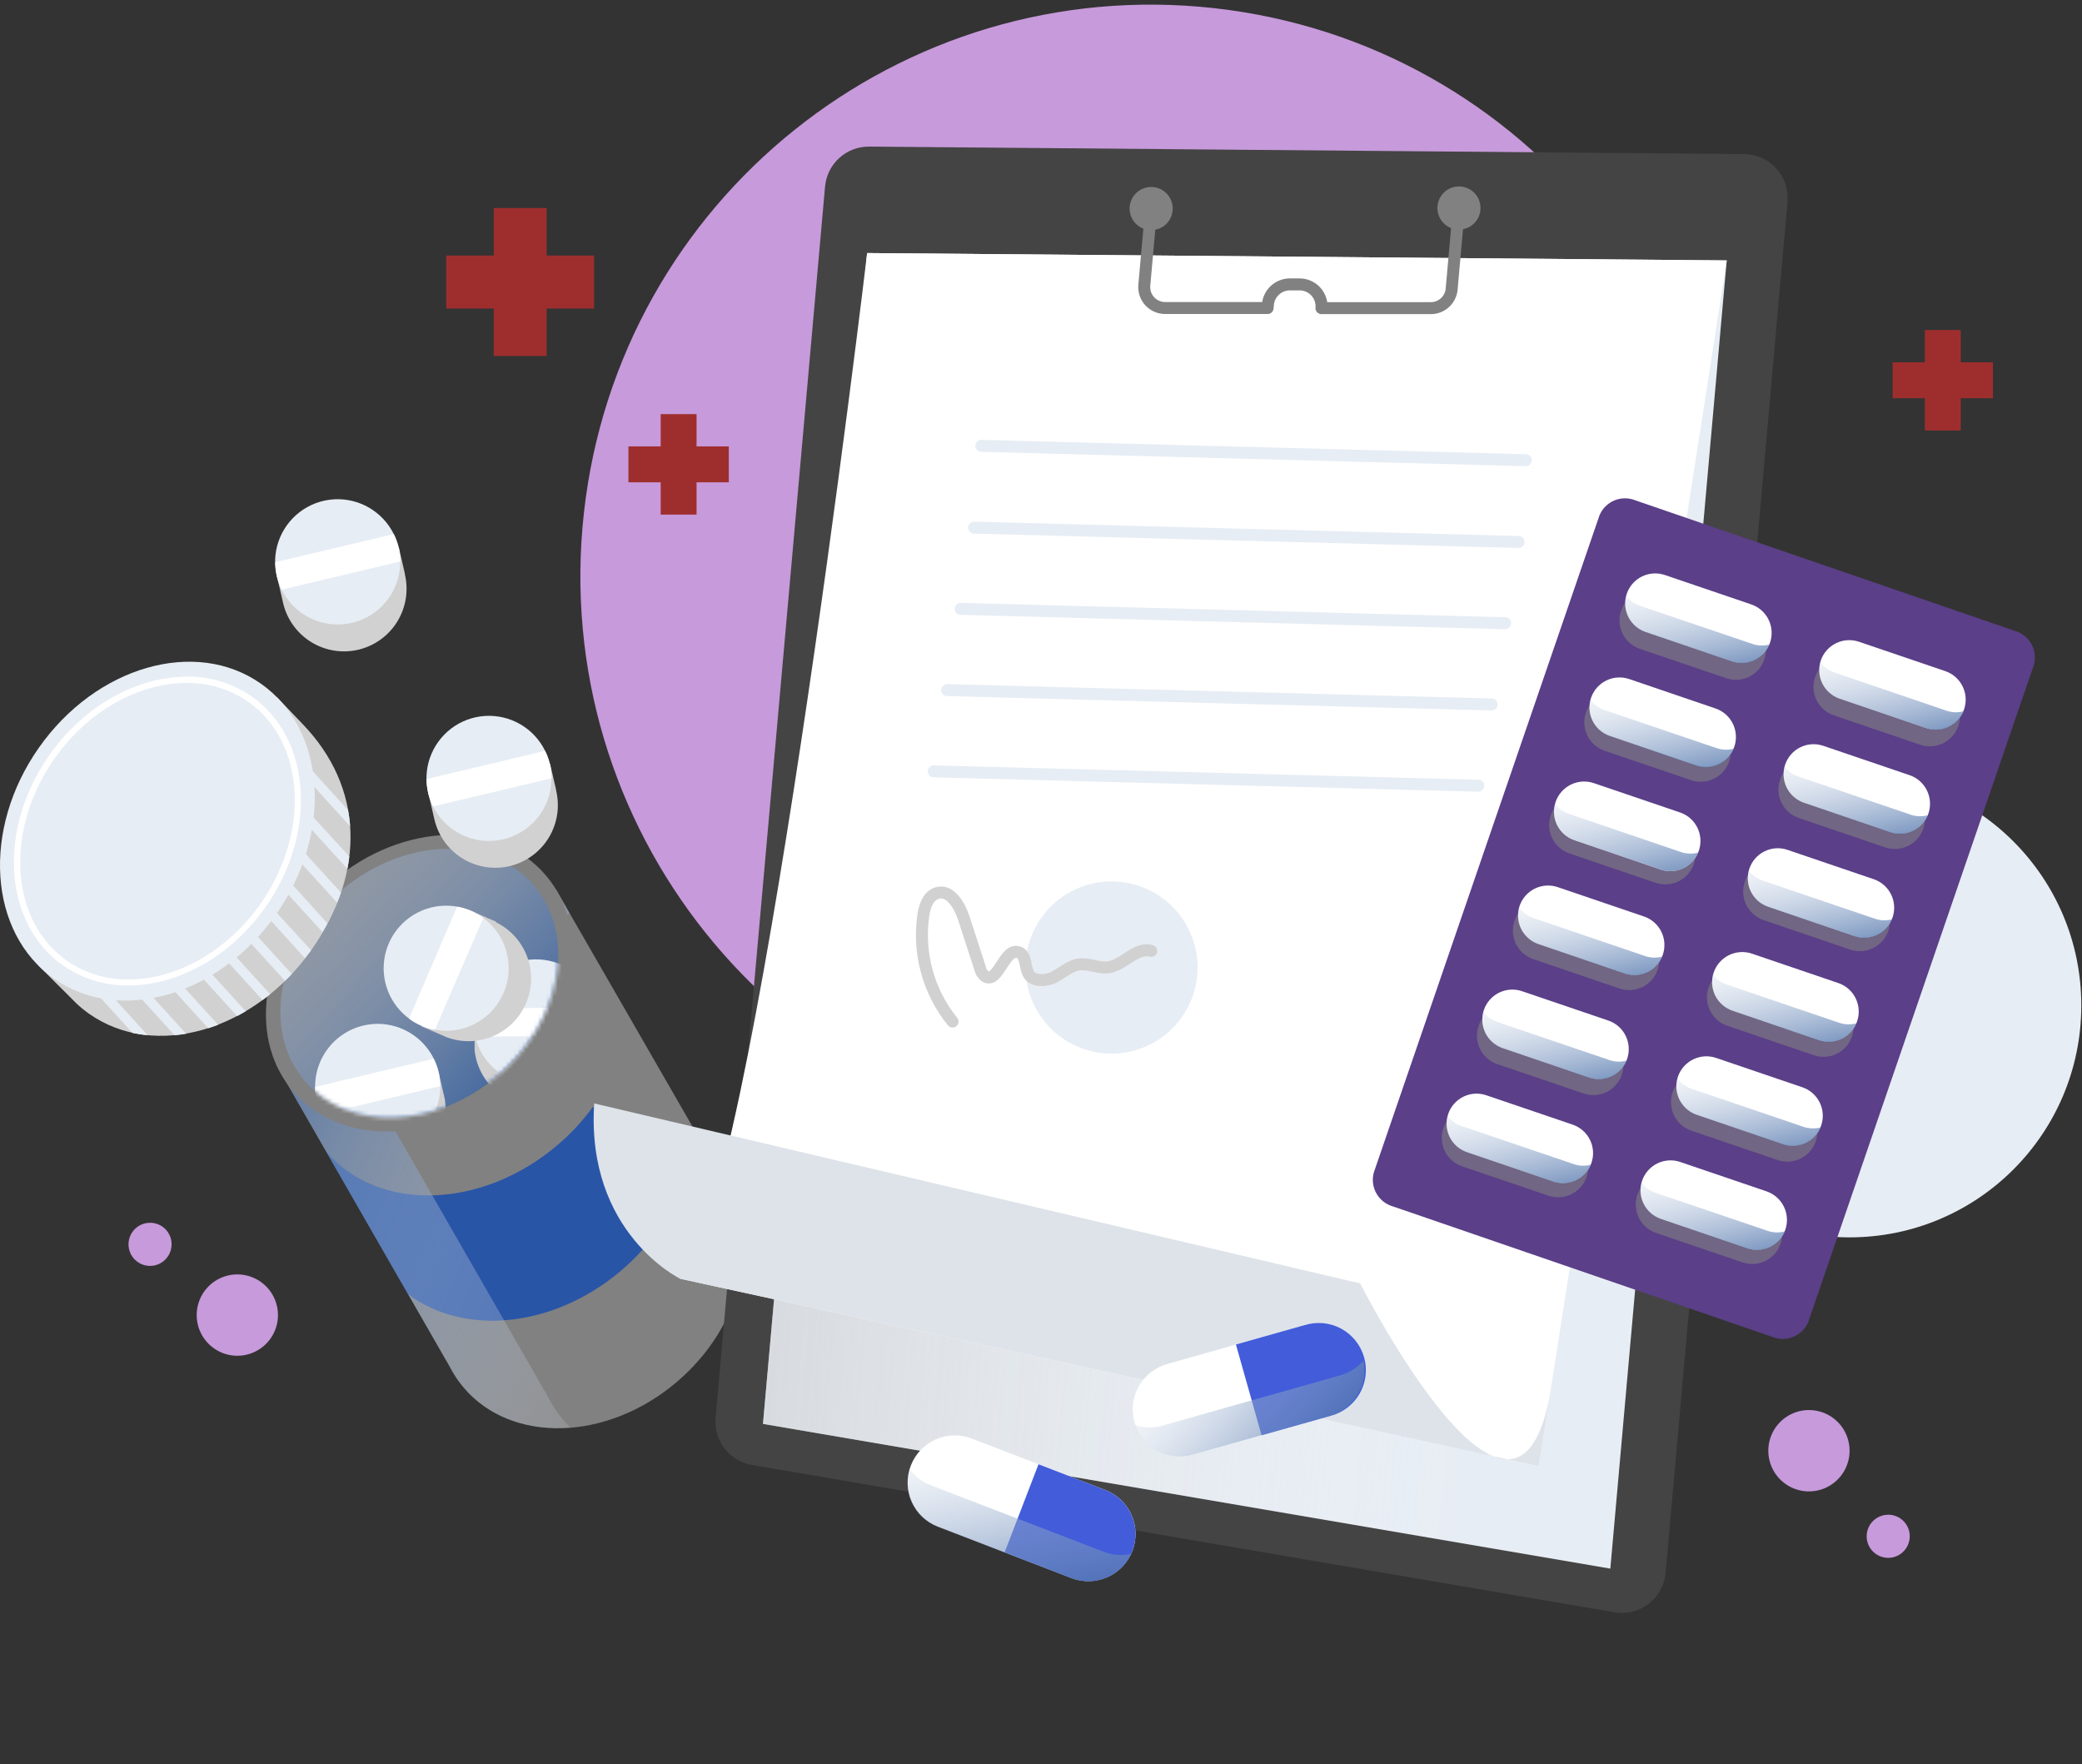 <svg width="517" height="438" viewBox="0 0 517 438" fill="none" xmlns="http://www.w3.org/2000/svg">
<rect x="0" y="0" width="517" height="438" fill="#333333" stroke="none"/>
<g clip-path="url(#clip0_1_115)">
<path d="M426.705 158.656C435.349 80.803 379.293 10.678 301.501 2.028C223.709 -6.622 153.64 49.477 144.996 127.33C136.353 205.183 192.408 275.308 270.2 283.958C347.992 292.608 418.062 236.509 426.705 158.656Z" fill="#C79ADB"/>
<path d="M459.288 307.237C491.066 307.237 516.828 281.455 516.828 249.652C516.828 217.849 491.066 192.067 459.288 192.067C427.51 192.067 401.748 217.849 401.748 249.652C401.748 281.455 427.51 307.237 459.288 307.237Z" fill="#E7EDF4"/>
<path d="M180.304 294.217L138.058 220.866L68.599 264.343L111.642 339.275C112.602 341.168 113.781 342.94 115.155 344.556C127.028 358.542 150.744 357.897 168.093 343.113C184.2 329.404 189.17 308.356 180.304 294.217Z" fill="#818181"/>
<path d="M154.286 315.447C158.096 312.202 161.445 308.453 164.242 304.302C164.061 303.933 163.861 303.575 163.643 303.227L147.26 274.795C144.704 278.313 141.738 281.513 138.425 284.329C119.603 300.341 93.939 301.062 80.992 285.956L101.271 321.265C115.047 331.828 137.412 329.816 154.286 315.447Z" fill="#2955A7"/>
<path style="mix-blend-mode:multiply" d="M140.021 352.754C138.45 350.911 137.106 348.885 136.017 346.721L86.746 260.98L141.432 226.746L138.058 220.866L68.599 264.343L111.642 339.275C112.602 341.168 113.781 342.94 115.155 344.556C121.506 352.048 131.262 355.303 141.601 354.474C141.126 353.921 140.527 353.353 140.021 352.754Z" fill="url(#paint0_linear_1_115)"/>
<path d="M125.646 269.44C143.004 254.661 147.44 231.347 135.555 217.366C123.67 203.385 99.963 204.031 82.606 218.81C65.248 233.589 60.812 256.904 72.697 270.885C84.582 284.866 108.288 284.219 125.646 269.44Z" fill="#818181"/>
<path style="mix-blend-mode:multiply" d="M123.628 267.067C139.353 253.678 143.37 232.553 132.599 219.883C121.828 207.213 100.349 207.795 84.623 221.184C68.898 234.573 64.882 255.698 75.653 268.369C86.424 281.039 107.903 280.456 123.628 267.067Z" fill="url(#paint1_linear_1_115)"/>
<mask id="mask0_1_115" style="mask-type:luminance" maskUnits="userSpaceOnUse" x="69" y="210" width="70" height="68">
<path d="M123.623 267.068C139.348 253.679 143.365 232.554 132.594 219.884C121.823 207.213 100.344 207.796 84.618 221.185C68.893 234.574 64.877 255.699 75.648 268.369C86.419 281.039 107.898 280.457 123.623 267.068Z" fill="white"/>
</mask>
<g mask="url(#mask0_1_115)">
<path d="M148.79 260.445V253.613H147.256C145.955 251.013 143.949 248.832 141.469 247.318C138.989 245.803 136.134 245.016 133.229 245.047C130.324 245.077 127.485 245.923 125.038 247.49C122.59 249.056 120.631 251.278 119.384 253.905H117.85V260.736C118.248 264.588 120.069 268.152 122.954 270.732C125.84 273.311 129.583 274.721 133.453 274.684C137.322 274.648 141.038 273.168 143.875 270.535C146.711 267.901 148.464 264.303 148.79 260.445Z" fill="#D1D1D1"/>
<path d="M144.087 264.761C150.155 258.688 150.155 248.841 144.087 242.768C138.018 236.694 128.179 236.694 122.111 242.768C116.043 248.841 116.043 258.688 122.111 264.761C128.179 270.834 138.018 270.834 144.087 264.761Z" fill="#E7EDF4"/>
<path d="M117.944 250.435C117.402 252.737 117.402 255.133 117.944 257.435L148.194 257.113C148.448 255.964 148.572 254.789 148.562 253.613C148.541 252.433 148.392 251.259 148.117 250.112L117.944 250.435Z" fill="white"/>
<path d="M123.217 228.867L116.943 226.15L116.314 227.685C113.41 227.813 110.601 228.755 108.207 230.404C105.813 232.054 103.931 234.344 102.776 237.013C101.621 239.682 101.239 242.623 101.675 245.499C102.11 248.375 103.345 251.07 105.239 253.277L104.61 254.812L110.868 257.529C114.609 258.939 118.748 258.851 122.426 257.286C126.104 255.72 129.038 252.796 130.617 249.122C132.197 245.448 132.302 241.306 130.909 237.557C129.517 233.808 126.735 230.739 123.14 228.99L123.217 228.867Z" fill="#D1D1D1"/>
<path d="M125.031 246.598C123.809 249.416 121.779 251.808 119.199 253.471C116.62 255.135 113.605 255.996 110.536 255.946C107.467 255.895 104.482 254.936 101.958 253.188C99.434 251.441 97.484 248.984 96.355 246.128C95.226 243.271 94.968 240.144 95.614 237.142C96.26 234.139 97.781 231.395 99.985 229.257C102.189 227.119 104.976 225.683 107.995 225.13C111.014 224.577 114.129 224.931 116.947 226.149C118.82 226.959 120.516 228.131 121.937 229.598C123.357 231.064 124.475 232.797 125.226 234.696C125.977 236.595 126.346 238.624 126.312 240.667C126.279 242.709 125.843 244.725 125.031 246.598Z" fill="#E7EDF4"/>
<path d="M101.558 252.923C102.509 253.628 103.538 254.22 104.626 254.688C105.71 255.149 106.842 255.489 108 255.701L120.011 227.914C118.092 226.489 115.864 225.537 113.507 225.136L101.558 252.923Z" fill="white"/>
<path d="M110.441 272.85L108.907 266.203L107.373 266.571C105.532 264.322 103.096 262.636 100.343 261.707C97.59 260.777 94.632 260.64 91.805 261.313C88.979 261.985 86.398 263.439 84.358 265.509C82.318 267.579 80.9 270.181 80.267 273.019L78.733 273.387L80.267 280.035C81.424 283.815 83.976 287.012 87.404 288.977C90.832 290.941 94.879 291.526 98.722 290.61C102.566 289.695 105.916 287.35 108.093 284.051C110.27 280.752 111.109 276.747 110.441 272.85Z" fill="#D1D1D1"/>
<path d="M96.69 285.06C105.122 283.458 110.659 275.319 109.059 266.881C107.458 258.443 99.325 252.901 90.894 254.503C82.462 256.105 76.925 264.244 78.525 272.682C80.126 281.121 88.259 286.662 96.69 285.06Z" fill="#E7EDF4"/>
<path d="M78.228 269.888C78.225 271.066 78.359 272.241 78.626 273.388C78.908 274.534 79.314 275.646 79.838 276.704L109.26 269.703C109.278 268.527 109.16 267.352 108.907 266.203C108.626 265.057 108.22 263.945 107.695 262.887L78.228 269.888Z" fill="white"/>
</g>
<path d="M138.135 196.319L136.601 189.671L135.067 190.04C133.226 187.774 130.784 186.073 128.021 185.134C125.258 184.195 122.287 184.054 119.448 184.729C116.609 185.404 114.018 186.867 111.972 188.95C109.927 191.033 108.51 193.651 107.885 196.503L106.351 196.871L107.885 203.519C108.837 207.529 111.342 210.997 114.848 213.159C116.585 214.23 118.515 214.948 120.528 215.272C122.542 215.596 124.6 215.52 126.584 215.048C128.568 214.576 130.44 213.718 132.093 212.522C133.746 211.326 135.147 209.817 136.217 208.079C137.286 206.341 138.004 204.409 138.328 202.394C138.651 200.379 138.575 198.32 138.104 196.334L138.135 196.319Z" fill="#D1D1D1"/>
<path d="M125.032 208.385C122.046 209.1 118.914 208.912 116.035 207.846C113.155 206.78 110.655 204.882 108.853 202.394C107.051 199.906 106.026 196.939 105.909 193.868C105.792 190.797 106.587 187.76 108.195 185.142C109.802 182.523 112.15 180.441 114.94 179.158C117.73 177.875 120.838 177.449 123.871 177.934C126.903 178.419 129.723 179.793 131.975 181.882C134.227 183.971 135.81 186.682 136.522 189.671C137.477 193.678 136.803 197.899 134.648 201.409C132.494 204.918 129.035 207.427 125.032 208.385Z" fill="#E7EDF4"/>
<path d="M105.921 193.433C105.932 194.611 106.071 195.785 106.335 196.933C106.607 198.077 107.014 199.185 107.547 200.234L136.969 193.248C136.973 192.07 136.839 190.895 136.57 189.748C136.284 188.603 135.878 187.492 135.358 186.432L105.921 193.433Z" fill="white"/>
<path d="M100.565 142.557L99.031 135.909L97.498 136.278C95.655 134.012 93.21 132.312 90.445 131.374C87.68 130.437 84.707 130.299 81.868 130.978C79.028 131.656 76.438 133.123 74.394 135.209C72.35 137.296 70.936 139.917 70.315 142.772L68.781 143.14L70.315 149.787C71.267 153.798 73.772 157.266 77.279 159.428C80.786 161.59 85.007 162.269 89.014 161.317C93.022 160.364 96.487 157.857 98.647 154.347C100.808 150.838 101.487 146.613 100.535 142.603L100.565 142.557Z" fill="#D1D1D1"/>
<path d="M87.434 154.638C84.444 155.347 81.311 155.153 78.431 154.08C75.551 153.008 73.054 151.104 71.255 148.611C69.456 146.118 68.435 143.148 68.323 140.074C68.211 137.001 69.011 133.963 70.624 131.346C72.236 128.728 74.588 126.647 77.382 125.366C80.175 124.086 83.286 123.663 86.32 124.152C89.354 124.64 92.175 126.018 94.426 128.11C96.678 130.203 98.259 132.917 98.97 135.909C99.442 137.897 99.518 139.958 99.194 141.976C98.87 143.993 98.151 145.927 97.08 147.666C96.009 149.405 94.605 150.916 92.95 152.113C91.295 153.309 89.421 154.167 87.434 154.638Z" fill="#E7EDF4"/>
<path d="M68.353 139.593C68.362 140.772 68.501 141.945 68.767 143.093C69.036 144.243 69.443 145.357 69.979 146.409L99.4 139.409C99.402 138.231 99.268 137.056 99.002 135.909C98.716 134.769 98.31 133.662 97.79 132.608L68.353 139.593Z" fill="white"/>
<path d="M75.161 179.799L68.734 173.074L66.955 175.009C51.154 169.083 30.768 176.744 18.389 194.398C8.556 208.415 6.347 225.102 11.332 237.721L9.537 239.732L19.079 249.251C20.046 250.146 21.071 250.977 22.147 251.738C38.422 263.175 63.104 256.052 77.37 235.818C90.992 216.321 90.195 195.396 75.161 179.799Z" fill="#D1D1D1"/>
<path d="M36.692 257.066C35.423 256.954 34.163 256.764 32.918 256.498L9.356 230.614L4.601 225.333L6.365 223.721L8.926 226.531L36.692 257.066Z" fill="#E7EDF4"/>
<path d="M46.233 256.682C45.282 256.836 44.316 256.974 43.364 257.066L14.479 225.333L16.228 223.721L46.233 256.682Z" fill="#E7EDF4"/>
<path d="M54.164 254.456C53.351 254.778 52.538 255.055 51.709 255.316L24.404 225.333L26.168 223.721L54.164 254.456Z" fill="#E7EDF4"/>
<path d="M61.021 251.094C60.316 251.508 59.595 251.923 58.874 252.291L34.33 225.333L36.109 223.721L61.021 251.094Z" fill="#E7EDF4"/>
<path d="M67.077 246.857C66.448 247.363 65.834 247.855 65.19 248.315L44.251 225.287L46.015 223.721L67.077 246.857Z" fill="#E7EDF4"/>
<path d="M72.45 241.837C71.913 242.435 71.345 242.988 70.777 243.541L54.18 225.333L55.959 223.721L72.45 241.837Z" fill="#E7EDF4"/>
<path d="M77.234 235.941C76.758 236.602 76.282 237.262 75.7 237.891L55.435 215.554L57.184 214.019L77.234 235.941Z" fill="#E7EDF4"/>
<path d="M81.297 229.249C80.914 229.986 80.5 230.784 80.07 231.429L55.373 204.317L57.183 202.644L81.297 229.249Z" fill="#E7EDF4"/>
<path d="M84.673 221.62C84.382 222.464 84.075 223.308 83.722 224.137L55.435 193.08L57.184 191.545L84.673 221.62Z" fill="#E7EDF4"/>
<path d="M86.744 212.653C86.621 213.651 86.468 214.664 86.269 215.723L55.435 181.949L57.184 180.414L86.744 212.653Z" fill="#E7EDF4"/>
<path d="M86.93 205.146L57.785 173.152L55.453 170.588L57.202 168.977L61.359 173.582L86.409 201.108C86.671 202.441 86.845 203.79 86.93 205.146Z" fill="#E7EDF4"/>
<path d="M68.538 227.078C82.731 206.852 81.052 181.189 64.787 169.757C48.522 158.326 23.831 165.455 9.637 185.68C-4.556 205.906 -2.876 231.569 13.389 243.001C29.654 254.433 54.345 247.304 68.538 227.078Z" fill="#E7EDF4"/>
<path d="M46.31 169.576C51.784 169.514 57.142 171.149 61.65 174.258C75.763 184.191 77.128 206.666 64.718 224.382C56.557 236.003 43.994 243.219 31.906 243.219C26.431 243.275 21.072 241.634 16.566 238.521C2.453 228.604 1.088 206.113 13.498 188.397C21.644 176.791 34.222 169.576 46.31 169.576ZM46.31 168.04C34.13 168.04 20.999 175.041 12.24 187.522C-0.707 205.944 0.827 229.356 15.661 239.718C20.416 243.026 26.085 244.765 31.875 244.692C44.055 244.692 57.186 237.677 65.945 225.211C78.877 206.789 77.358 183.362 62.524 172.938C57.763 169.645 52.097 167.913 46.31 167.979V168.04Z" fill="white"/>
<path d="M400.935 400.33L186.698 363.747C184 363.287 181.574 361.825 179.905 359.654C178.236 357.483 177.447 354.762 177.694 352.033L204.876 46.331C205.119 43.603 206.379 41.066 208.406 39.226C210.432 37.385 213.077 36.376 215.814 36.398L433.133 38.256C434.636 38.271 436.119 38.597 437.489 39.214C438.859 39.83 440.088 40.724 441.096 41.839C442.105 42.953 442.872 44.265 443.349 45.69C443.827 47.116 444.005 48.625 443.871 50.123L413.606 390.551C413.472 392.049 413.031 393.504 412.308 394.823C411.586 396.142 410.599 397.297 409.409 398.216C408.218 399.134 406.851 399.796 405.393 400.16C403.935 400.524 402.417 400.582 400.935 400.33Z" fill="#444444"/>
<path d="M399.877 389.492L189.46 353.554L215.323 62.834L428.777 64.661L399.877 389.492Z" fill="#E7EDF4"/>
<path style="mix-blend-mode:multiply" d="M399.877 389.492L189.46 353.554L215.323 62.834L428.777 64.661L399.877 389.492Z" fill="url(#paint2_linear_1_115)"/>
<path d="M428.779 64.661L215.324 62.834C215.324 62.834 187.007 302.155 168.891 317.507L382.115 364.07L428.779 64.661Z" fill="white"/>
<path d="M168.89 317.507C168.89 317.507 145.466 306.162 147.552 273.985L337.767 318.674C337.767 318.674 377.083 396.416 385.182 344.45L382.114 364.07L168.89 317.507Z" fill="#DDE3E9"/>
<path d="M286.939 57.034C289.834 56.436 291.698 53.602 291.101 50.704C290.504 47.806 287.672 45.941 284.777 46.539C281.881 47.136 280.017 49.97 280.614 52.868C281.211 55.766 284.043 57.631 286.939 57.034Z" fill="#818181"/>
<path d="M363.456 56.879C366.341 56.233 368.157 53.368 367.511 50.48C366.865 47.593 364.002 45.776 361.117 46.422C358.232 47.069 356.416 49.934 357.062 52.821C357.708 55.709 360.571 57.526 363.456 56.879Z" fill="#818181"/>
<path d="M285.856 51.779L284.153 70.831C284.089 71.55 284.176 72.275 284.408 72.959C284.639 73.642 285.011 74.27 285.499 74.802C285.987 75.333 286.581 75.757 287.242 76.046C287.903 76.335 288.617 76.483 289.338 76.481H314.772L314.848 75.575C314.977 74.227 315.6 72.974 316.597 72.058C317.594 71.143 318.895 70.629 320.248 70.616H322.672C323.428 70.609 324.178 70.76 324.873 71.06C325.568 71.359 326.194 71.8 326.709 72.355C327.224 72.91 327.618 73.566 327.866 74.281C328.114 74.997 328.21 75.756 328.148 76.511H355.346C356.659 76.502 357.919 75.995 358.873 75.091C359.827 74.188 360.403 72.956 360.484 71.645L362.264 51.687" stroke="#818181" stroke-width="2.973" stroke-linejoin="round"/>
<path d="M243.686 110.702L378.891 114.263" stroke="#E7EDF4" stroke-width="2.973" stroke-miterlimit="10" stroke-linecap="round"/>
<path d="M241.876 131.01L377.082 134.572" stroke="#E7EDF4" stroke-width="2.973" stroke-miterlimit="10" stroke-linecap="round"/>
<path d="M238.548 151.184L373.753 154.745" stroke="#E7EDF4" stroke-width="2.973" stroke-miterlimit="10" stroke-linecap="round"/>
<path d="M235.202 171.356L370.408 174.918" stroke="#E7EDF4" stroke-width="2.973" stroke-miterlimit="10" stroke-linecap="round"/>
<path d="M231.874 191.53L367.08 195.091" stroke="#E7EDF4" stroke-width="2.973" stroke-miterlimit="10" stroke-linecap="round"/>
<path d="M297.299 242.114C296.927 246.328 295.315 250.337 292.666 253.634C290.017 256.931 286.451 259.367 282.419 260.636C278.386 261.904 274.068 261.946 270.011 260.758C265.954 259.57 262.341 257.204 259.628 253.961C256.914 250.717 255.223 246.74 254.769 242.535C254.314 238.329 255.116 234.083 257.073 230.333C259.03 226.583 262.054 223.499 265.763 221.47C269.472 219.44 273.699 218.558 277.909 218.933C283.551 219.436 288.763 222.16 292.398 226.507C296.034 230.854 297.797 236.468 297.299 242.114Z" fill="#E7EDF4"/>
<path d="M236.54 253.659C233.571 249.991 231.393 245.746 230.144 241.194C228.895 236.641 228.603 231.879 229.284 227.207C229.622 224.951 230.527 222.356 232.736 221.742C235.957 220.806 238.289 224.813 239.332 227.975C240.667 232.105 242.016 236.234 243.351 240.364C243.517 241.176 243.962 241.904 244.609 242.421C247.876 244.478 249.41 235.068 253.015 236.48C254.979 237.248 254.365 240.272 255.531 242.022C256.697 243.772 259.887 243.665 261.958 242.513C264.029 241.362 265.916 239.627 268.263 239.443C270.61 239.259 272.758 240.441 275.028 240.211C278.97 239.781 282.054 235.037 285.873 236.112" stroke="#D1D1D1" stroke-width="2.973" stroke-miterlimit="10" stroke-linecap="round"/>
<path d="M274.474 369.979L241.279 357.191C239.846 356.639 238.318 356.375 236.783 356.414C235.247 356.454 233.735 356.795 232.332 357.42C230.929 358.044 229.662 358.939 228.605 360.054C227.547 361.168 226.72 362.48 226.169 363.915C225.055 366.814 225.137 370.037 226.397 372.876C227.657 375.714 229.992 377.936 232.888 379.052L266.068 391.825C268.965 392.936 272.184 392.852 275.019 391.591C277.855 390.331 280.075 387.997 281.193 385.101C281.745 383.666 282.008 382.137 281.969 380.601C281.93 379.064 281.589 377.551 280.965 376.147C280.341 374.742 279.446 373.475 278.333 372.417C277.219 371.358 275.908 370.53 274.474 369.979Z" fill="white"/>
<path d="M274.476 369.979L257.878 363.577L249.472 385.438L266.069 391.825C268.964 392.94 272.183 392.859 275.018 391.6C277.853 390.34 280.072 388.005 281.187 385.108C282.302 382.211 282.221 378.99 280.962 376.153C279.704 373.315 277.37 371.095 274.476 369.979Z" fill="#425CDA"/>
<path style="mix-blend-mode:multiply" d="M274.151 385.333L231.199 368.814C229.051 367.996 227.193 366.559 225.861 364.685C224.977 367.521 225.205 370.588 226.499 373.262C227.792 375.937 230.054 378.018 232.825 379.085L266.005 391.857C268.775 392.922 271.846 392.892 274.594 391.775C277.343 390.657 279.565 388.535 280.808 385.839C278.587 386.324 276.273 386.148 274.151 385.333Z" fill="url(#paint3_linear_1_115)"/>
<path d="M324.005 329.006L289.797 338.693C288.32 339.111 286.938 339.816 285.733 340.768C284.527 341.721 283.521 342.901 282.772 344.243C282.023 345.584 281.545 347.061 281.366 348.587C281.187 350.114 281.31 351.66 281.729 353.139C282.146 354.618 282.851 356.001 283.802 357.207C284.754 358.413 285.934 359.42 287.274 360.17C288.615 360.92 290.09 361.398 291.615 361.578C293.14 361.757 294.686 361.633 296.164 361.214L330.371 351.543C333.357 350.699 335.885 348.703 337.401 345.994C338.917 343.285 339.296 340.085 338.456 337.097C338.038 335.615 337.333 334.231 336.381 333.023C335.428 331.815 334.247 330.806 332.906 330.055C331.564 329.304 330.087 328.824 328.56 328.644C327.033 328.464 325.485 328.587 324.005 329.006Z" fill="white"/>
<path d="M324.007 329.004L306.903 333.84L313.269 356.376L330.373 351.556C331.886 351.168 333.306 350.481 334.549 349.536C335.792 348.591 336.834 347.406 337.613 346.052C338.392 344.698 338.892 343.201 339.084 341.65C339.277 340.099 339.157 338.526 338.732 337.022C338.307 335.518 337.586 334.115 336.611 332.894C335.636 331.674 334.427 330.661 333.055 329.915C331.683 329.169 330.175 328.706 328.622 328.552C327.068 328.398 325.499 328.557 324.007 329.019V329.004Z" fill="#425CDA"/>
<path style="mix-blend-mode:multiply" d="M332.871 341.472L288.646 353.984C286.438 354.606 284.096 354.563 281.912 353.861C282.9 356.662 284.917 358.982 287.553 360.348C290.189 361.714 293.245 362.024 296.101 361.214L330.309 351.543C333.166 350.732 335.608 348.864 337.14 346.319C338.673 343.773 339.181 340.74 338.562 337.833C337.064 339.58 335.085 340.846 332.871 341.472Z" fill="url(#paint4_linear_1_115)"/>
<path d="M147.522 63.447H135.741V51.657H122.61V63.447H110.813V76.604H122.61V88.394H135.741V76.604H147.522V63.447Z" fill="#9E2E2E"/>
<path d="M180.977 110.839H172.97V102.826H164.057V110.839H156.05V119.759H164.057V127.773H172.97V119.759H180.977V110.839Z" fill="#9E2E2E"/>
<path d="M494.892 89.959H486.885V81.946H477.973V89.959H469.98V98.879H477.973V106.893H486.885V98.879H494.892V89.959Z" fill="#9E2E2E"/>
<path d="M449.029 328.237L505.065 165.062C505.542 163.311 505.307 161.443 504.414 159.864C503.52 158.286 502.04 157.125 500.295 156.633L406.108 124.241C404.429 123.555 402.547 123.563 400.874 124.262C399.201 124.961 397.873 126.295 397.18 127.971L341.143 291.132C340.663 292.882 340.895 294.752 341.789 296.332C342.683 297.912 344.167 299.072 345.914 299.56L440.101 331.952C441.778 332.639 443.658 332.634 445.33 331.938C447.003 331.241 448.333 329.911 449.029 328.237Z" fill="#5B3F88"/>
<g style="mix-blend-mode:multiply" opacity="0.6">
<path d="M433.502 154.238L412.026 146.93C411.097 146.614 410.114 146.485 409.134 146.549C408.154 146.613 407.197 146.87 406.316 147.305C405.436 147.74 404.65 148.344 404.003 149.083C403.356 149.822 402.861 150.682 402.546 151.613C401.905 153.48 402.03 155.525 402.892 157.3C403.755 159.076 405.285 160.437 407.148 161.085L428.624 168.392C430.492 169.039 432.539 168.917 434.317 168.053C436.094 167.19 437.456 165.655 438.104 163.787C438.429 162.858 438.568 161.873 438.512 160.89C438.457 159.907 438.208 158.945 437.781 158.058C437.354 157.171 436.756 156.377 436.022 155.722C435.287 155.066 434.431 154.562 433.502 154.238Z" fill="#818181"/>
</g>
<g style="mix-blend-mode:multiply" opacity="0.6">
<path d="M481.671 170.818L460.195 163.511C458.327 162.865 456.28 162.987 454.502 163.85C452.725 164.714 451.362 166.248 450.715 168.116C450.077 169.986 450.203 172.031 451.065 173.808C451.927 175.585 453.455 176.949 455.317 177.604L476.792 184.911C478.66 185.554 480.706 185.43 482.482 184.567C484.259 183.703 485.621 182.172 486.273 180.306C486.918 178.437 486.796 176.388 485.934 174.609C485.071 172.83 483.537 171.467 481.671 170.818Z" fill="#818181"/>
</g>
<g style="mix-blend-mode:multiply" opacity="0.6">
<path d="M424.758 179.616L403.282 172.309C401.417 171.667 399.373 171.792 397.599 172.655C395.825 173.518 394.466 175.05 393.818 176.914C393.172 178.783 393.294 180.832 394.157 182.611C395.02 184.39 396.553 185.754 398.42 186.402L419.895 193.709C421.763 194.352 423.809 194.228 425.585 193.365C427.362 192.501 428.724 190.97 429.375 189.104C430.012 187.233 429.884 185.186 429.019 183.408C428.154 181.631 426.623 180.268 424.758 179.616Z" fill="#818181"/>
</g>
<g style="mix-blend-mode:multiply" opacity="0.6">
<path d="M472.958 196.243L451.482 188.935C449.606 188.301 447.556 188.438 445.781 189.316C444.007 190.194 442.653 191.741 442.017 193.617C441.376 195.484 441.5 197.53 442.363 199.305C443.225 201.08 444.756 202.441 446.619 203.09L468.095 210.397C469.962 211.043 472.01 210.921 473.787 210.058C475.565 209.194 476.927 207.66 477.575 205.792C477.899 204.861 478.038 203.876 477.981 202.892C477.925 201.908 477.675 200.945 477.246 200.058C476.817 199.171 476.217 198.378 475.482 197.723C474.746 197.068 473.888 196.565 472.958 196.243Z" fill="#818181"/>
</g>
<g style="mix-blend-mode:multiply" opacity="0.6">
<path d="M416.03 205.115L394.554 197.807C392.687 197.161 390.639 197.283 388.862 198.146C387.084 199.01 385.722 200.545 385.074 202.413C384.437 204.282 384.563 206.327 385.424 208.104C386.286 209.881 387.814 211.245 389.676 211.9L411.152 219.208C413.027 219.842 415.078 219.704 416.852 218.827C418.627 217.949 419.981 216.402 420.617 214.525C421.244 212.668 421.114 210.639 420.255 208.877C419.397 207.115 417.878 205.763 416.03 205.115Z" fill="#818181"/>
</g>
<g style="mix-blend-mode:multiply" opacity="0.6">
<path d="M464.211 221.68L442.736 214.373C440.868 213.735 438.824 213.861 437.049 214.723C435.273 215.586 433.91 217.115 433.255 218.978C432.622 220.857 432.758 222.911 433.635 224.69C434.512 226.468 436.058 227.826 437.934 228.466L459.41 235.773C461.278 236.415 463.323 236.291 465.1 235.428C466.876 234.565 468.239 233.033 468.89 231.168C469.524 229.288 469.387 227.234 468.51 225.456C467.633 223.678 466.087 222.32 464.211 221.68Z" fill="#818181"/>
</g>
<g style="mix-blend-mode:multiply" opacity="0.6">
<path d="M407.026 231.352L385.55 224.045C383.683 223.398 381.635 223.521 379.858 224.384C378.08 225.248 376.718 226.782 376.07 228.65C375.433 230.52 375.559 232.565 376.42 234.342C377.282 236.119 378.81 237.483 380.672 238.138L402.148 245.445C404.014 246.083 406.055 245.956 407.828 245.094C409.601 244.231 410.961 242.702 411.613 240.84C412.259 238.973 412.139 236.926 411.28 235.147C410.42 233.368 408.89 232.004 407.026 231.352Z" fill="#818181"/>
</g>
<g style="mix-blend-mode:multiply" opacity="0.6">
<path d="M455.208 247.916L433.733 240.608C431.865 239.966 429.819 240.09 428.043 240.953C426.266 241.816 424.904 243.348 424.253 245.214C423.619 247.093 423.755 249.147 424.632 250.925C425.509 252.704 427.055 254.062 428.931 254.701L450.407 262.009C452.272 262.65 454.316 262.526 456.09 261.663C457.864 260.799 459.224 259.268 459.872 257.403C460.19 256.474 460.322 255.491 460.26 254.51C460.197 253.53 459.942 252.571 459.509 251.69C459.076 250.808 458.473 250.021 457.735 249.374C456.997 248.726 456.138 248.23 455.208 247.916Z" fill="#818181"/>
</g>
<g style="mix-blend-mode:multiply" opacity="0.6">
<path d="M398.097 257.358L376.621 250.05C374.746 249.416 372.696 249.554 370.921 250.431C369.146 251.309 367.792 252.856 367.157 254.733C366.516 256.599 366.64 258.645 367.502 260.42C368.365 262.195 369.896 263.556 371.759 264.205L393.234 271.512C395.102 272.159 397.149 272.037 398.927 271.173C400.705 270.309 402.067 268.775 402.715 266.907C403.039 265.976 403.177 264.991 403.121 264.007C403.064 263.023 402.814 262.06 402.385 261.173C401.957 260.286 401.357 259.493 400.621 258.838C399.885 258.183 399.028 257.68 398.097 257.358Z" fill="#818181"/>
</g>
<g style="mix-blend-mode:multiply" opacity="0.6">
<path d="M446.279 273.939L424.803 266.631C422.936 265.985 420.888 266.107 419.111 266.971C417.333 267.834 415.971 269.369 415.323 271.237C414.686 273.106 414.812 275.152 415.673 276.928C416.535 278.705 418.063 280.069 419.925 280.725L441.401 288.032C443.268 288.674 445.314 288.55 447.091 287.687C448.867 286.824 450.23 285.292 450.881 283.426C451.527 281.558 451.405 279.509 450.542 277.73C449.679 275.951 448.146 274.587 446.279 273.939Z" fill="#818181"/>
</g>
<g style="mix-blend-mode:multiply" opacity="0.6">
<path d="M389.354 282.795L367.878 275.487C366.013 274.846 363.969 274.97 362.195 275.833C360.421 276.697 359.061 278.228 358.413 280.093C357.768 281.962 357.889 284.011 358.752 285.79C359.615 287.569 361.149 288.932 363.015 289.58L384.491 296.888C386.359 297.526 388.403 297.4 390.178 296.537C391.953 295.675 393.317 294.146 393.971 292.282C394.612 290.411 394.486 288.362 393.621 286.584C392.755 284.806 391.221 283.443 389.354 282.795Z" fill="#818181"/>
</g>
<g style="mix-blend-mode:multiply" opacity="0.6">
<path d="M437.535 299.36L416.059 292.053C414.194 291.416 412.152 291.542 410.379 292.405C408.606 293.267 407.246 294.796 406.594 296.658C406.275 297.583 406.14 298.561 406.199 299.537C406.257 300.514 406.507 301.469 406.934 302.349C407.362 303.228 407.958 304.015 408.689 304.664C409.421 305.313 410.273 305.811 411.196 306.131L432.672 313.438C434.54 314.084 436.587 313.962 438.365 313.099C440.142 312.235 441.505 310.701 442.152 308.833C442.784 306.963 442.654 304.92 441.789 303.147C440.925 301.373 439.396 300.012 437.535 299.36Z" fill="#818181"/>
</g>
<path d="M434.928 150.094L413.452 142.786C411.584 142.14 409.537 142.262 407.759 143.125C405.982 143.989 404.619 145.523 403.972 147.392C403.33 149.261 403.454 151.308 404.316 153.086C405.179 154.864 406.709 156.227 408.574 156.879L430.05 164.187C431.917 164.824 433.961 164.698 435.736 163.836C437.512 162.973 438.875 161.444 439.53 159.581C440.171 157.712 440.047 155.665 439.185 153.887C438.323 152.109 436.792 150.745 434.928 150.094Z" fill="white"/>
<path style="mix-blend-mode:multiply" d="M435.114 159.874L407.318 150.448C405.932 149.974 404.716 149.104 403.82 147.945C403.33 149.777 403.553 151.726 404.444 153.399C405.335 155.072 406.829 156.344 408.622 156.957L430.098 164.264C431.893 164.872 433.852 164.774 435.578 163.99C437.305 163.206 438.668 161.795 439.394 160.043C437.982 160.413 436.492 160.354 435.114 159.874Z" fill="url(#paint5_linear_1_115)"/>
<path d="M483.109 166.659L461.633 159.352C459.766 158.709 457.72 158.833 455.944 159.697C454.167 160.56 452.804 162.091 452.153 163.957C451.516 165.826 451.642 167.872 452.503 169.649C453.365 171.425 454.893 172.79 456.755 173.445L478.231 180.752C480.099 181.394 482.144 181.27 483.921 180.407C485.697 179.544 487.06 178.012 487.711 176.147C488.353 174.278 488.229 172.23 487.366 170.452C486.504 168.675 484.973 167.311 483.109 166.659Z" fill="white"/>
<path style="mix-blend-mode:multiply" d="M483.294 176.453L455.59 166.996C454.2 166.524 452.979 165.654 452.077 164.494C451.586 166.326 451.809 168.275 452.701 169.948C453.592 171.621 455.086 172.893 456.879 173.506L478.354 180.813C480.15 181.425 482.111 181.329 483.838 180.544C485.565 179.76 486.928 178.346 487.65 176.591C486.218 176.987 484.699 176.939 483.294 176.453Z" fill="url(#paint6_linear_1_115)"/>
<path d="M426.047 175.932L404.571 168.61C402.705 167.972 400.664 168.099 398.891 168.961C397.118 169.824 395.757 171.353 395.106 173.215C394.787 174.139 394.652 175.118 394.711 176.094C394.769 177.07 395.019 178.026 395.446 178.905C395.874 179.785 396.47 180.572 397.201 181.221C397.933 181.87 398.784 182.368 399.708 182.687L421.184 190.01C423.052 190.648 425.096 190.522 426.871 189.66C428.646 188.797 430.01 187.268 430.664 185.405C431.3 183.535 431.172 181.49 430.307 179.716C429.442 177.941 427.91 176.581 426.047 175.932Z" fill="white"/>
<path style="mix-blend-mode:multiply" d="M426.248 185.755L398.453 176.314C397.061 175.844 395.843 174.967 394.955 173.796C394.464 175.628 394.687 177.577 395.579 179.25C396.47 180.923 397.964 182.195 399.757 182.808L421.232 190.131C423.028 190.738 424.987 190.641 426.713 189.857C428.439 189.073 429.803 187.661 430.528 185.909C429.117 186.276 427.63 186.222 426.248 185.755Z" fill="url(#paint7_linear_1_115)"/>
<path d="M474.246 192.497L452.77 185.19C450.905 184.548 448.861 184.672 447.087 185.536C445.313 186.399 443.954 187.931 443.306 189.795C442.664 191.664 442.788 193.711 443.65 195.489C444.513 197.267 446.043 198.631 447.908 199.283L469.383 206.59C471.251 207.228 473.295 207.102 475.07 206.24C476.846 205.377 478.209 203.848 478.864 201.985C479.5 200.113 479.372 198.066 478.507 196.289C477.642 194.512 476.111 193.149 474.246 192.497Z" fill="white"/>
<path style="mix-blend-mode:multiply" d="M474.429 202.276L446.633 192.834C445.248 192.361 444.031 191.491 443.136 190.332C442.645 192.163 442.868 194.113 443.759 195.786C444.651 197.459 446.144 198.731 447.937 199.344L469.413 206.651C471.209 207.259 473.168 207.161 474.894 206.377C476.62 205.593 477.984 204.182 478.709 202.429C477.299 202.805 475.809 202.751 474.429 202.276Z" fill="url(#paint8_linear_1_115)"/>
<path d="M417.241 201.753L395.765 194.445C393.888 193.811 391.835 193.948 390.058 194.825C388.281 195.703 386.924 197.25 386.285 199.128C385.649 200.995 385.775 203.038 386.637 204.812C387.499 206.587 389.027 207.948 390.887 208.6L412.363 215.907C413.287 216.227 414.264 216.362 415.24 216.303C416.215 216.245 417.17 215.995 418.049 215.567C418.928 215.139 419.714 214.542 420.362 213.811C421.011 213.079 421.509 212.226 421.828 211.302C422.157 210.374 422.3 209.389 422.248 208.406C422.195 207.422 421.949 206.459 421.522 205.571C421.096 204.683 420.498 203.889 419.763 203.234C419.028 202.578 418.171 202.075 417.241 201.753Z" fill="white"/>
<path style="mix-blend-mode:multiply" d="M417.364 211.548L389.63 202.091C388.242 201.622 387.025 200.751 386.132 199.588C385.634 201.42 385.854 203.373 386.746 205.048C387.639 206.723 389.137 207.994 390.934 208.6L412.41 215.908C414.203 216.516 416.161 216.421 417.887 215.64C419.613 214.859 420.978 213.451 421.706 211.701C420.275 212.078 418.765 212.024 417.364 211.548Z" fill="url(#paint9_linear_1_115)"/>
<path d="M465.363 218.333L443.887 211.025C442.963 210.706 441.986 210.571 441.01 210.629C440.035 210.688 439.08 210.938 438.201 211.366C437.322 211.793 436.536 212.39 435.888 213.122C435.239 213.854 434.741 214.706 434.422 215.631C433.776 217.5 433.898 219.549 434.761 221.328C435.624 223.107 437.157 224.47 439.024 225.118L460.5 232.426C462.378 233.06 464.43 232.924 466.207 232.046C467.984 231.168 469.341 229.621 469.98 227.744C470.597 225.882 470.459 223.853 469.596 222.093C468.732 220.332 467.212 218.982 465.363 218.333Z" fill="white"/>
<path style="mix-blend-mode:multiply" d="M465.548 228.113L437.767 218.671C436.38 218.202 435.162 217.331 434.27 216.169C433.775 218 433.997 219.952 434.888 221.626C435.78 223.3 437.276 224.571 439.071 225.181L460.547 232.488C462.343 233.096 464.302 232.998 466.028 232.214C467.754 231.43 469.118 230.019 469.843 228.266C468.428 228.641 466.933 228.588 465.548 228.113Z" fill="url(#paint10_linear_1_115)"/>
<path d="M408.315 227.591L386.839 220.284C384.972 219.642 382.926 219.766 381.15 220.629C379.373 221.492 378.01 223.024 377.359 224.889C376.722 226.759 376.848 228.804 377.71 230.581C378.571 232.357 380.099 233.722 381.961 234.377L403.437 241.684C405.302 242.326 407.346 242.201 409.12 241.338C410.894 240.475 412.254 238.943 412.902 237.079C413.544 235.212 413.422 233.166 412.563 231.389C411.704 229.611 410.177 228.246 408.315 227.591Z" fill="white"/>
<path style="mix-blend-mode:multiply" d="M408.498 237.385L380.718 227.928C379.328 227.455 378.107 226.585 377.205 225.426C376.714 227.257 376.937 229.206 377.829 230.88C378.72 232.553 380.214 233.824 382.006 234.437L403.482 241.745C405.276 242.356 407.234 242.259 408.959 241.475C410.683 240.69 412.044 239.277 412.763 237.523C411.359 237.9 409.875 237.852 408.498 237.385Z" fill="url(#paint11_linear_1_115)"/>
<path d="M456.499 244.094L435.023 236.787C433.145 236.152 431.093 236.289 429.316 237.167C427.539 238.044 426.182 239.592 425.543 241.469C424.91 243.346 425.047 245.398 425.924 247.174C426.801 248.95 428.347 250.305 430.222 250.941L451.697 258.264C453.573 258.898 455.623 258.761 457.398 257.883C459.173 257.005 460.526 255.458 461.162 253.581C461.478 252.652 461.609 251.669 461.546 250.69C461.482 249.71 461.227 248.752 460.794 247.871C460.361 246.99 459.759 246.203 459.022 245.555C458.285 244.907 457.428 244.411 456.499 244.094Z" fill="white"/>
<path style="mix-blend-mode:multiply" d="M456.682 253.95L428.901 244.493C427.508 244.035 426.288 243.162 425.404 241.991C424.906 243.822 425.125 245.775 426.018 247.45C426.91 249.125 428.408 250.396 430.205 251.002L451.681 258.325C453.477 258.933 455.436 258.835 457.162 258.051C458.888 257.267 460.252 255.856 460.977 254.103C459.561 254.471 458.068 254.417 456.682 253.95Z" fill="url(#paint12_linear_1_115)"/>
<path d="M399.446 253.428L377.97 246.121C376.103 245.479 374.057 245.603 372.281 246.466C370.504 247.329 369.141 248.861 368.49 250.726C367.849 252.595 367.973 254.643 368.835 256.421C369.697 258.198 371.228 259.562 373.092 260.214L394.568 267.521C396.436 268.159 398.48 268.033 400.255 267.171C402.03 266.308 403.394 264.779 404.048 262.916C404.69 261.047 404.566 259 403.703 257.222C402.841 255.444 401.31 254.08 399.446 253.428Z" fill="white"/>
<path style="mix-blend-mode:multiply" d="M399.63 263.206L371.834 253.765C370.449 253.292 369.233 252.422 368.337 251.263C367.846 253.094 368.069 255.044 368.961 256.717C369.852 258.39 371.345 259.661 373.138 260.274L394.614 267.582C396.41 268.19 398.369 268.092 400.095 267.308C401.821 266.524 403.185 265.113 403.91 263.36C402.5 263.735 401.01 263.682 399.63 263.206Z" fill="url(#paint13_linear_1_115)"/>
<path d="M447.631 269.992L426.155 262.685C424.287 262.047 422.243 262.173 420.468 263.035C418.693 263.898 417.33 265.427 416.675 267.29C416.038 269.158 416.164 271.201 417.026 272.975C417.889 274.749 419.416 276.111 421.277 276.763L442.753 284.07C444.62 284.716 446.668 284.594 448.445 283.731C450.223 282.867 451.585 281.333 452.233 279.465C452.87 277.597 452.743 275.554 451.881 273.78C451.019 272.006 449.492 270.644 447.631 269.992Z" fill="white"/>
<path style="mix-blend-mode:multiply" d="M447.814 279.787L420.033 270.33C418.643 269.857 417.422 268.987 416.521 267.828C416.03 269.659 416.253 271.609 417.144 273.282C418.036 274.955 419.529 276.226 421.322 276.839L442.798 284.147C444.591 284.759 446.55 284.665 448.277 283.884C450.004 283.103 451.369 281.693 452.094 279.94C450.683 280.307 449.195 280.254 447.814 279.787Z" fill="url(#paint14_linear_1_115)"/>
<path d="M390.569 279.265L369.093 271.958C368.169 271.638 367.192 271.503 366.216 271.562C365.241 271.62 364.286 271.87 363.407 272.298C362.528 272.726 361.742 273.322 361.094 274.054C360.445 274.786 359.947 275.639 359.628 276.563C358.982 278.432 359.104 280.481 359.967 282.26C360.83 284.039 362.363 285.402 364.23 286.051L385.706 293.358C387.574 293.996 389.618 293.87 391.393 293.008C393.168 292.145 394.532 290.616 395.186 288.753C395.827 286.882 395.701 284.833 394.835 283.054C393.97 281.276 392.436 279.914 390.569 279.265Z" fill="white"/>
<path style="mix-blend-mode:multiply" d="M390.767 289.043L362.971 279.602C361.583 279.133 360.366 278.262 359.474 277.1C358.983 278.931 359.206 280.881 360.097 282.554C360.989 284.227 362.482 285.498 364.275 286.111L385.751 293.419C387.546 294.027 389.506 293.929 391.232 293.145C392.958 292.361 394.322 290.95 395.047 289.197C393.637 289.572 392.147 289.519 390.767 289.043Z" fill="url(#paint15_linear_1_115)"/>
<path d="M438.719 295.831L417.243 288.523C415.378 287.882 413.334 288.006 411.56 288.869C409.786 289.732 408.426 291.264 407.778 293.129C407.137 294.998 407.261 297.045 408.123 298.823C408.985 300.601 410.516 301.965 412.38 302.616L433.856 309.924C435.724 310.566 437.769 310.442 439.546 309.579C441.322 308.716 442.685 307.184 443.336 305.318C443.973 303.447 443.845 301.4 442.98 299.623C442.115 297.846 440.584 296.483 438.719 295.831Z" fill="white"/>
<path style="mix-blend-mode:multiply" d="M438.951 305.625L411.109 296.168C409.723 295.695 408.507 294.825 407.611 293.666C407.121 295.497 407.344 297.446 408.235 299.12C409.126 300.793 410.62 302.064 412.413 302.677L433.889 309.985C435.684 310.596 437.645 310.5 439.372 309.716C441.099 308.931 442.462 307.518 443.185 305.763C441.79 306.134 440.318 306.086 438.951 305.625Z" fill="url(#paint16_linear_1_115)"/>
<path d="M459.289 360.215C459.289 362.213 458.697 364.166 457.588 365.827C456.479 367.489 454.902 368.783 453.058 369.548C451.213 370.312 449.184 370.513 447.226 370.123C445.268 369.733 443.47 368.771 442.058 367.358C440.646 365.945 439.685 364.146 439.296 362.186C438.906 360.226 439.106 358.195 439.87 356.35C440.634 354.504 441.928 352.926 443.587 351.816C445.247 350.706 447.199 350.114 449.195 350.114C450.521 350.112 451.835 350.372 453.06 350.879C454.286 351.385 455.399 352.129 456.337 353.068C457.275 354.006 458.018 355.121 458.525 356.347C459.031 357.574 459.291 358.888 459.289 360.215Z" fill="#C79ADB"/>
<path d="M69.027 326.549C69.024 328.547 68.43 330.498 67.319 332.157C66.208 333.817 64.63 335.109 62.785 335.871C60.941 336.633 58.912 336.831 56.955 336.44C54.998 336.048 53.201 335.085 51.791 333.671C50.381 332.258 49.421 330.458 49.033 328.499C48.645 326.54 48.845 324.51 49.61 322.665C50.374 320.82 51.668 319.243 53.327 318.134C54.987 317.025 56.938 316.432 58.934 316.432C60.26 316.432 61.574 316.694 62.8 317.203C64.025 317.711 65.139 318.457 66.076 319.397C67.014 320.336 67.757 321.452 68.263 322.679C68.769 323.906 69.029 325.222 69.027 326.549Z" fill="#C79ADB"/>
<path d="M474.229 381.462C474.229 382.523 473.914 383.559 473.325 384.44C472.736 385.322 471.899 386.009 470.92 386.414C469.941 386.819 468.864 386.924 467.825 386.716C466.786 386.508 465.832 385.996 465.084 385.245C464.336 384.494 463.827 383.538 463.622 382.498C463.418 381.458 463.526 380.38 463.933 379.401C464.341 378.422 465.03 377.587 465.912 377C466.794 376.413 467.831 376.101 468.89 376.104C469.593 376.104 470.288 376.243 470.937 376.513C471.586 376.782 472.175 377.177 472.671 377.675C473.167 378.172 473.559 378.763 473.827 379.413C474.094 380.063 474.231 380.759 474.229 381.462Z" fill="#C79ADB"/>
<path d="M42.612 308.956C42.615 310.017 42.304 311.055 41.717 311.938C41.13 312.822 40.294 313.511 39.315 313.918C38.336 314.326 37.258 314.433 36.218 314.227C35.178 314.021 34.223 313.51 33.473 312.76C32.724 312.01 32.214 311.054 32.007 310.013C31.801 308.972 31.909 307.894 32.316 306.914C32.723 305.934 33.411 305.098 34.294 304.51C35.177 303.923 36.214 303.61 37.274 303.614C38.69 303.614 40.048 304.176 41.049 305.178C42.05 306.18 42.612 307.539 42.612 308.956Z" fill="#C79ADB"/>
</g>
<defs>
<linearGradient id="paint0_linear_1_115" x1="191.885" y1="311.841" x2="33.632" y2="245.165" gradientUnits="userSpaceOnUse">
<stop stop-color="white" stop-opacity="0"/>
<stop offset="1" stop-color="#235196"/>
</linearGradient>
<linearGradient id="paint1_linear_1_115" x1="41.244" y1="186.876" x2="139.443" y2="276.163" gradientUnits="userSpaceOnUse">
<stop stop-color="white" stop-opacity="0"/>
<stop offset="1" stop-color="#235196"/>
</linearGradient>
<linearGradient id="paint2_linear_1_115" x1="382.809" y1="225.497" x2="-8.347" y2="190.321" gradientUnits="userSpaceOnUse">
<stop stop-color="white" stop-opacity="0"/>
<stop offset="1" stop-color="#818181"/>
</linearGradient>
<linearGradient id="paint3_linear_1_115" x1="246.955" y1="342.121" x2="259.281" y2="412.041" gradientUnits="userSpaceOnUse">
<stop stop-color="white" stop-opacity="0"/>
<stop offset="1" stop-color="#235196"/>
</linearGradient>
<linearGradient id="paint4_linear_1_115" x1="285.286" y1="323.263" x2="337.056" y2="371.807" gradientUnits="userSpaceOnUse">
<stop stop-color="white" stop-opacity="0"/>
<stop offset="1" stop-color="#235196"/>
</linearGradient>
<linearGradient id="paint5_linear_1_115" x1="416.658" y1="133.066" x2="426.285" y2="177.371" gradientUnits="userSpaceOnUse">
<stop stop-color="white" stop-opacity="0"/>
<stop offset="1" stop-color="#235196"/>
</linearGradient>
<linearGradient id="paint6_linear_1_115" x1="464.831" y1="149.645" x2="474.463" y2="193.935" gradientUnits="userSpaceOnUse">
<stop stop-color="white" stop-opacity="0"/>
<stop offset="1" stop-color="#235196"/>
</linearGradient>
<linearGradient id="paint7_linear_1_115" x1="407.786" y1="158.908" x2="417.418" y2="203.198" gradientUnits="userSpaceOnUse">
<stop stop-color="white" stop-opacity="0"/>
<stop offset="1" stop-color="#235196"/>
</linearGradient>
<linearGradient id="paint8_linear_1_115" x1="455.964" y1="175.475" x2="465.591" y2="219.779" gradientUnits="userSpaceOnUse">
<stop stop-color="white" stop-opacity="0"/>
<stop offset="1" stop-color="#235196"/>
</linearGradient>
<linearGradient id="paint9_linear_1_115" x1="398.901" y1="184.733" x2="408.543" y2="229.043" gradientUnits="userSpaceOnUse">
<stop stop-color="white" stop-opacity="0"/>
<stop offset="1" stop-color="#235196"/>
</linearGradient>
<linearGradient id="paint10_linear_1_115" x1="447.092" y1="201.318" x2="456.724" y2="245.608" gradientUnits="userSpaceOnUse">
<stop stop-color="white" stop-opacity="0"/>
<stop offset="1" stop-color="#235196"/>
</linearGradient>
<linearGradient id="paint11_linear_1_115" x1="390.028" y1="210.576" x2="399.675" y2="254.871" gradientUnits="userSpaceOnUse">
<stop stop-color="white" stop-opacity="0"/>
<stop offset="1" stop-color="#235196"/>
</linearGradient>
<linearGradient id="paint12_linear_1_115" x1="438.224" y1="227.147" x2="447.851" y2="271.451" gradientUnits="userSpaceOnUse">
<stop stop-color="white" stop-opacity="0"/>
<stop offset="1" stop-color="#235196"/>
</linearGradient>
<linearGradient id="paint13_linear_1_115" x1="381.159" y1="236.405" x2="390.786" y2="280.71" gradientUnits="userSpaceOnUse">
<stop stop-color="white" stop-opacity="0"/>
<stop offset="1" stop-color="#235196"/>
</linearGradient>
<linearGradient id="paint14_linear_1_115" x1="429.349" y1="252.99" x2="438.982" y2="297.28" gradientUnits="userSpaceOnUse">
<stop stop-color="white" stop-opacity="0"/>
<stop offset="1" stop-color="#235196"/>
</linearGradient>
<linearGradient id="paint15_linear_1_115" x1="372.289" y1="262.248" x2="381.921" y2="306.538" gradientUnits="userSpaceOnUse">
<stop stop-color="white" stop-opacity="0"/>
<stop offset="1" stop-color="#235196"/>
</linearGradient>
<linearGradient id="paint16_linear_1_115" x1="420.485" y1="278.819" x2="430.117" y2="323.109" gradientUnits="userSpaceOnUse">
<stop stop-color="white" stop-opacity="0"/>
<stop offset="1" stop-color="#235196"/>
</linearGradient>
<clipPath id="clip0_1_115">
<rect width="516.846" height="437.13" fill="white"/>
</clipPath>
</defs>
</svg>
